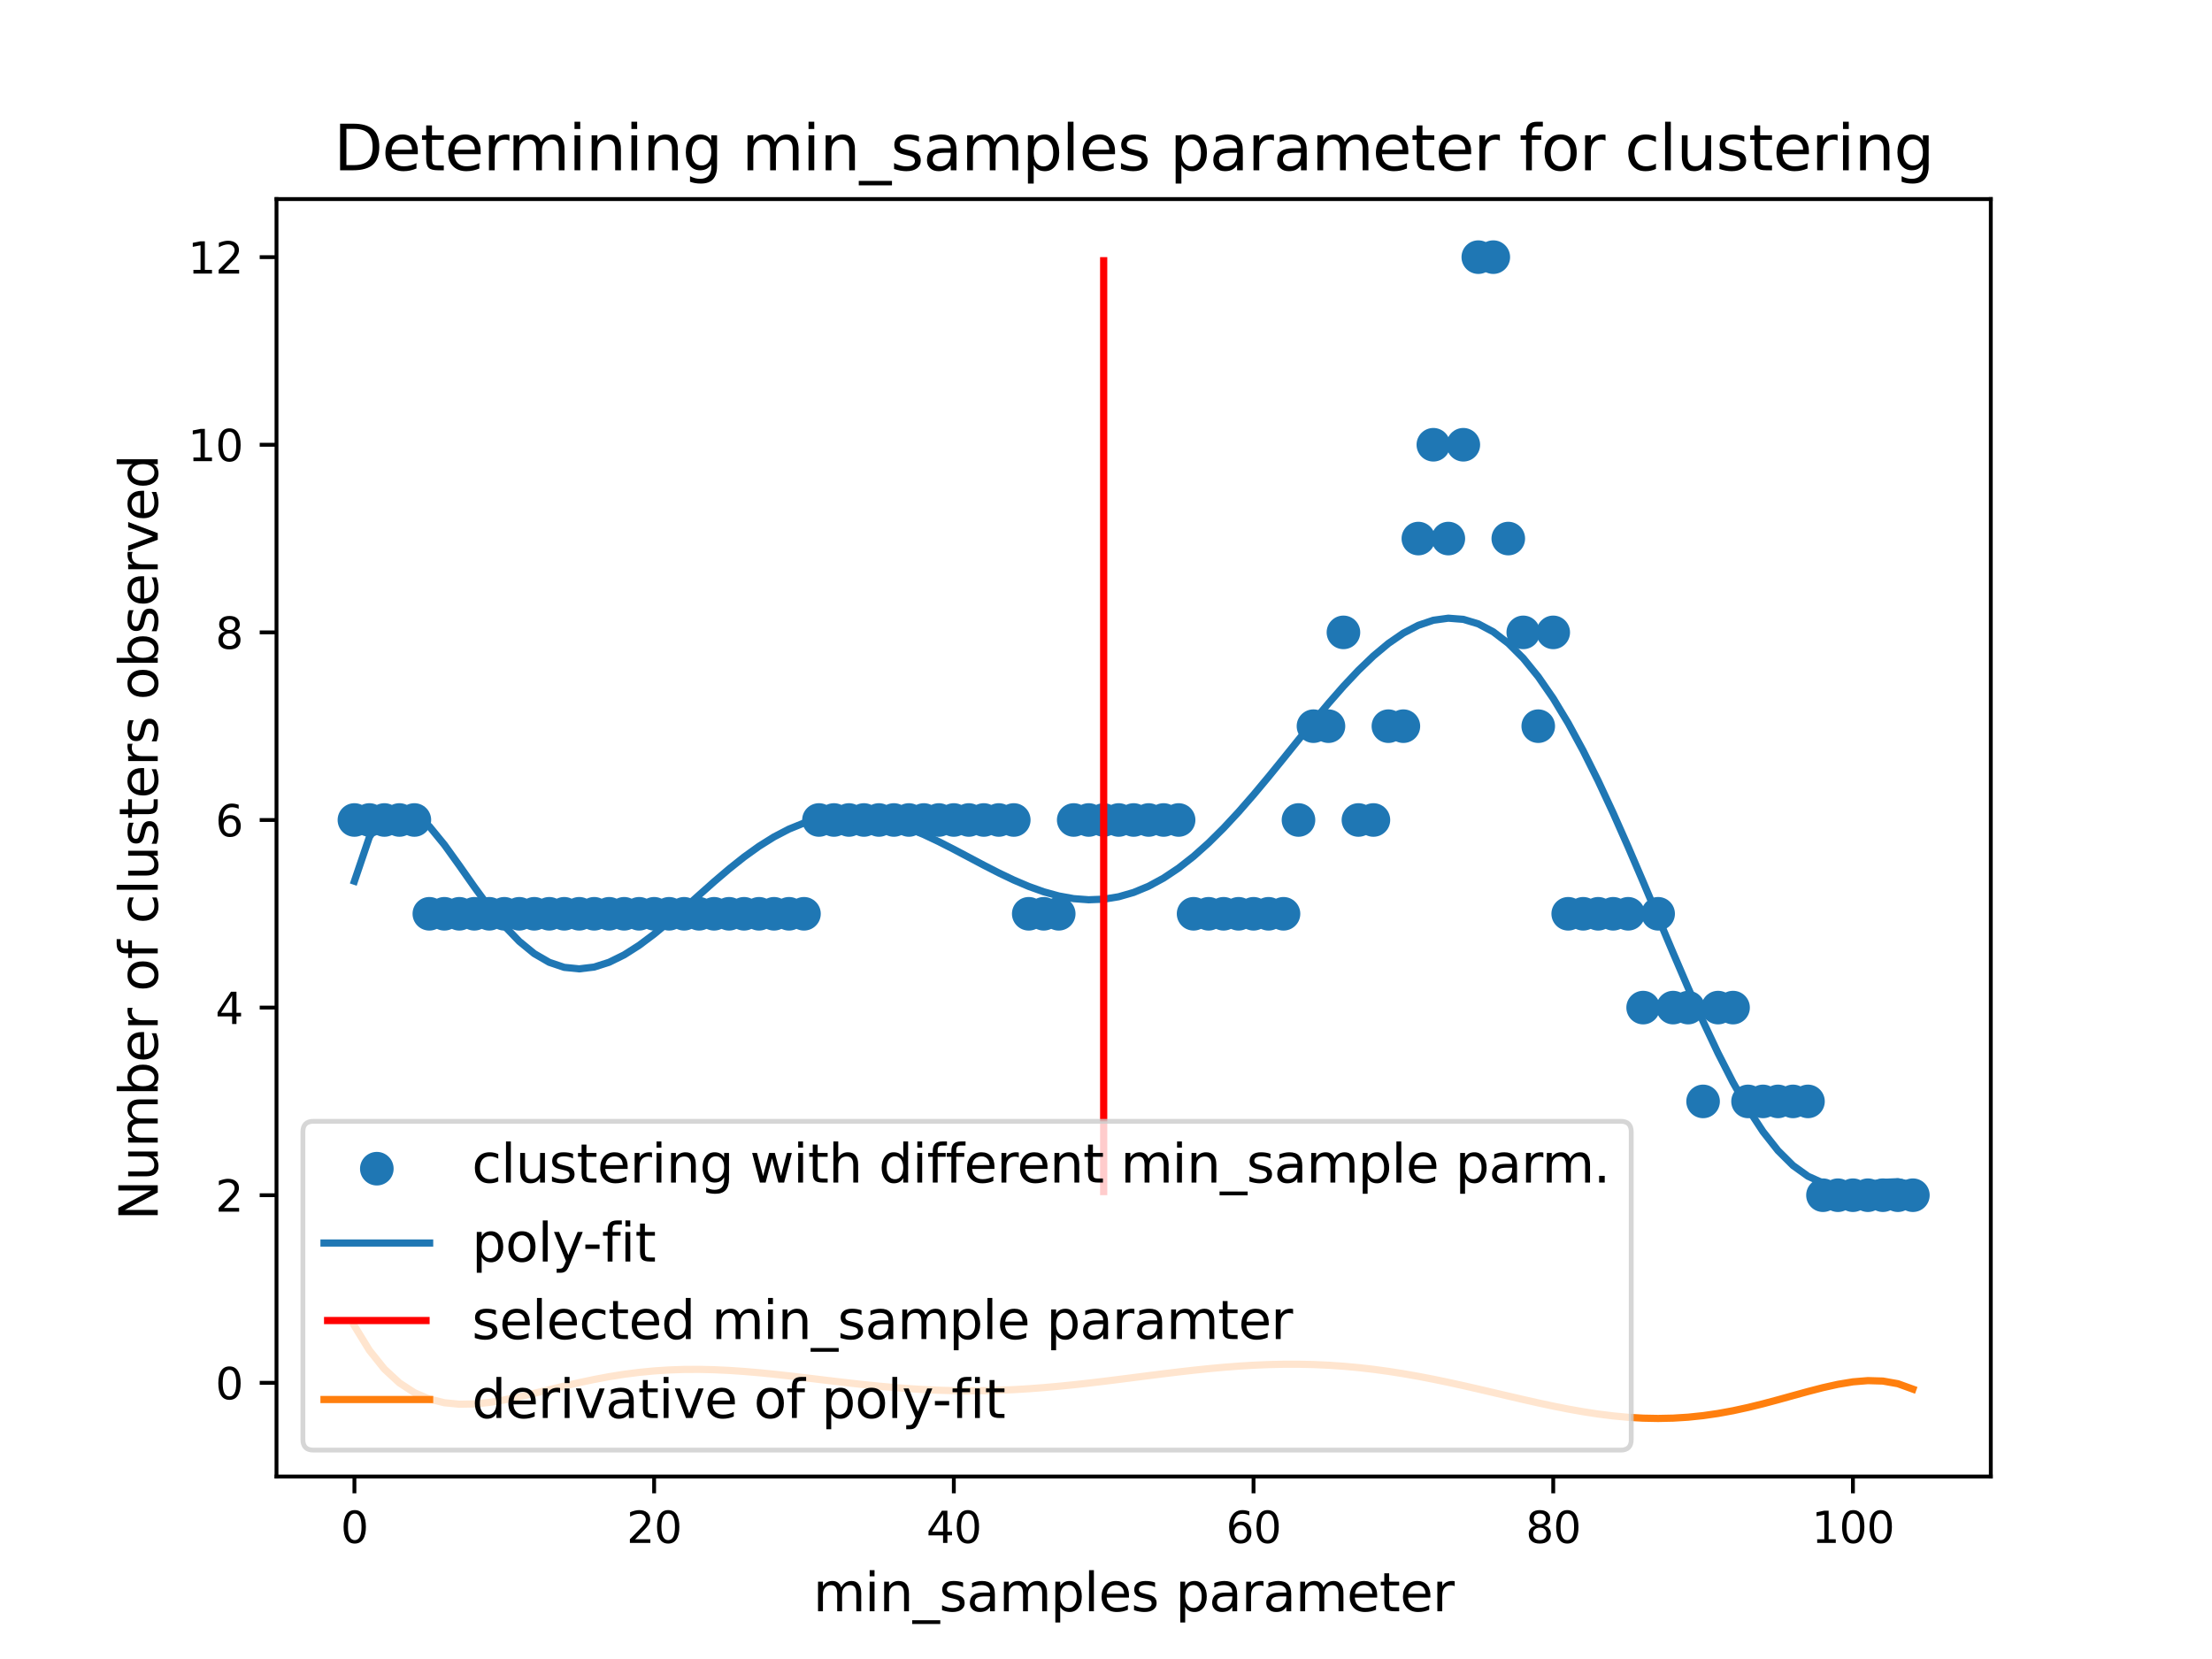<?xml version="1.0" encoding="utf-8" standalone="no"?>
<!DOCTYPE svg PUBLIC "-//W3C//DTD SVG 1.1//EN"
  "http://www.w3.org/Graphics/SVG/1.1/DTD/svg11.dtd">
<svg xmlns:xlink="http://www.w3.org/1999/xlink" width="460.8pt" height="345.6pt" viewBox="0 0 460.8 345.6" xmlns="http://www.w3.org/2000/svg" version="1.1">
 <defs>
  <style type="text/css">*{stroke-linejoin: round; stroke-linecap: butt}</style>
 </defs>
 <g id="figure_1">
  <g id="patch_1">
   <path d="M 0 345.6 
L 460.8 345.6 
L 460.8 0 
L 0 0 
z
" style="fill: #ffffff"/>
  </g>
  <g id="axes_1">
   <g id="patch_2">
    <path d="M 57.6 307.584 
L 414.72 307.584 
L 414.72 41.472 
L 57.6 41.472 
z
" style="fill: #ffffff"/>
   </g>
   <g id="PathCollection_1">
    <defs>
     <path id="mcc1b3256d8" d="M 0 3 
C 0.796 3 1.559 2.684 2.121 2.121 
C 2.684 1.559 3 0.796 3 0 
C 3 -0.796 2.684 -1.559 2.121 -2.121 
C 1.559 -2.684 0.796 -3 0 -3 
C -0.796 -3 -1.559 -2.684 -2.121 -2.121 
C -2.684 -1.559 -3 -0.796 -3 0 
C -3 0.796 -2.684 1.559 -2.121 2.121 
C -1.559 2.684 -0.796 3 0 3 
z
" style="stroke: #1f77b4"/>
    </defs>
    <g clip-path="url(#pc8c4bc44b3)">
     <use xlink:href="#mcc1b3256d8" x="73.833" y="170.818" style="fill: #1f77b4; stroke: #1f77b4"/>
     <use xlink:href="#mcc1b3256d8" x="76.954" y="170.818" style="fill: #1f77b4; stroke: #1f77b4"/>
     <use xlink:href="#mcc1b3256d8" x="80.076" y="170.818" style="fill: #1f77b4; stroke: #1f77b4"/>
     <use xlink:href="#mcc1b3256d8" x="83.198" y="170.818" style="fill: #1f77b4; stroke: #1f77b4"/>
     <use xlink:href="#mcc1b3256d8" x="86.319" y="170.818" style="fill: #1f77b4; stroke: #1f77b4"/>
     <use xlink:href="#mcc1b3256d8" x="89.441" y="190.359" style="fill: #1f77b4; stroke: #1f77b4"/>
     <use xlink:href="#mcc1b3256d8" x="92.563" y="190.359" style="fill: #1f77b4; stroke: #1f77b4"/>
     <use xlink:href="#mcc1b3256d8" x="95.684" y="190.359" style="fill: #1f77b4; stroke: #1f77b4"/>
     <use xlink:href="#mcc1b3256d8" x="98.806" y="190.359" style="fill: #1f77b4; stroke: #1f77b4"/>
     <use xlink:href="#mcc1b3256d8" x="101.928" y="190.359" style="fill: #1f77b4; stroke: #1f77b4"/>
     <use xlink:href="#mcc1b3256d8" x="105.05" y="190.359" style="fill: #1f77b4; stroke: #1f77b4"/>
     <use xlink:href="#mcc1b3256d8" x="108.171" y="190.359" style="fill: #1f77b4; stroke: #1f77b4"/>
     <use xlink:href="#mcc1b3256d8" x="111.293" y="190.359" style="fill: #1f77b4; stroke: #1f77b4"/>
     <use xlink:href="#mcc1b3256d8" x="114.415" y="190.359" style="fill: #1f77b4; stroke: #1f77b4"/>
     <use xlink:href="#mcc1b3256d8" x="117.536" y="190.359" style="fill: #1f77b4; stroke: #1f77b4"/>
     <use xlink:href="#mcc1b3256d8" x="120.658" y="190.359" style="fill: #1f77b4; stroke: #1f77b4"/>
     <use xlink:href="#mcc1b3256d8" x="123.78" y="190.359" style="fill: #1f77b4; stroke: #1f77b4"/>
     <use xlink:href="#mcc1b3256d8" x="126.901" y="190.359" style="fill: #1f77b4; stroke: #1f77b4"/>
     <use xlink:href="#mcc1b3256d8" x="130.023" y="190.359" style="fill: #1f77b4; stroke: #1f77b4"/>
     <use xlink:href="#mcc1b3256d8" x="133.145" y="190.359" style="fill: #1f77b4; stroke: #1f77b4"/>
     <use xlink:href="#mcc1b3256d8" x="136.266" y="190.359" style="fill: #1f77b4; stroke: #1f77b4"/>
     <use xlink:href="#mcc1b3256d8" x="139.388" y="190.359" style="fill: #1f77b4; stroke: #1f77b4"/>
     <use xlink:href="#mcc1b3256d8" x="142.51" y="190.359" style="fill: #1f77b4; stroke: #1f77b4"/>
     <use xlink:href="#mcc1b3256d8" x="145.631" y="190.359" style="fill: #1f77b4; stroke: #1f77b4"/>
     <use xlink:href="#mcc1b3256d8" x="148.753" y="190.359" style="fill: #1f77b4; stroke: #1f77b4"/>
     <use xlink:href="#mcc1b3256d8" x="151.875" y="190.359" style="fill: #1f77b4; stroke: #1f77b4"/>
     <use xlink:href="#mcc1b3256d8" x="154.996" y="190.359" style="fill: #1f77b4; stroke: #1f77b4"/>
     <use xlink:href="#mcc1b3256d8" x="158.118" y="190.359" style="fill: #1f77b4; stroke: #1f77b4"/>
     <use xlink:href="#mcc1b3256d8" x="161.24" y="190.359" style="fill: #1f77b4; stroke: #1f77b4"/>
     <use xlink:href="#mcc1b3256d8" x="164.361" y="190.359" style="fill: #1f77b4; stroke: #1f77b4"/>
     <use xlink:href="#mcc1b3256d8" x="167.483" y="190.359" style="fill: #1f77b4; stroke: #1f77b4"/>
     <use xlink:href="#mcc1b3256d8" x="170.605" y="170.818" style="fill: #1f77b4; stroke: #1f77b4"/>
     <use xlink:href="#mcc1b3256d8" x="173.726" y="170.818" style="fill: #1f77b4; stroke: #1f77b4"/>
     <use xlink:href="#mcc1b3256d8" x="176.848" y="170.818" style="fill: #1f77b4; stroke: #1f77b4"/>
     <use xlink:href="#mcc1b3256d8" x="179.97" y="170.818" style="fill: #1f77b4; stroke: #1f77b4"/>
     <use xlink:href="#mcc1b3256d8" x="183.091" y="170.818" style="fill: #1f77b4; stroke: #1f77b4"/>
     <use xlink:href="#mcc1b3256d8" x="186.213" y="170.818" style="fill: #1f77b4; stroke: #1f77b4"/>
     <use xlink:href="#mcc1b3256d8" x="189.335" y="170.818" style="fill: #1f77b4; stroke: #1f77b4"/>
     <use xlink:href="#mcc1b3256d8" x="192.457" y="170.818" style="fill: #1f77b4; stroke: #1f77b4"/>
     <use xlink:href="#mcc1b3256d8" x="195.578" y="170.818" style="fill: #1f77b4; stroke: #1f77b4"/>
     <use xlink:href="#mcc1b3256d8" x="198.7" y="170.818" style="fill: #1f77b4; stroke: #1f77b4"/>
     <use xlink:href="#mcc1b3256d8" x="201.822" y="170.818" style="fill: #1f77b4; stroke: #1f77b4"/>
     <use xlink:href="#mcc1b3256d8" x="204.943" y="170.818" style="fill: #1f77b4; stroke: #1f77b4"/>
     <use xlink:href="#mcc1b3256d8" x="208.065" y="170.818" style="fill: #1f77b4; stroke: #1f77b4"/>
     <use xlink:href="#mcc1b3256d8" x="211.187" y="170.818" style="fill: #1f77b4; stroke: #1f77b4"/>
     <use xlink:href="#mcc1b3256d8" x="214.308" y="190.359" style="fill: #1f77b4; stroke: #1f77b4"/>
     <use xlink:href="#mcc1b3256d8" x="217.43" y="190.359" style="fill: #1f77b4; stroke: #1f77b4"/>
     <use xlink:href="#mcc1b3256d8" x="220.552" y="190.359" style="fill: #1f77b4; stroke: #1f77b4"/>
     <use xlink:href="#mcc1b3256d8" x="223.673" y="170.818" style="fill: #1f77b4; stroke: #1f77b4"/>
     <use xlink:href="#mcc1b3256d8" x="226.795" y="170.818" style="fill: #1f77b4; stroke: #1f77b4"/>
     <use xlink:href="#mcc1b3256d8" x="229.917" y="170.818" style="fill: #1f77b4; stroke: #1f77b4"/>
     <use xlink:href="#mcc1b3256d8" x="233.038" y="170.818" style="fill: #1f77b4; stroke: #1f77b4"/>
     <use xlink:href="#mcc1b3256d8" x="236.16" y="170.818" style="fill: #1f77b4; stroke: #1f77b4"/>
     <use xlink:href="#mcc1b3256d8" x="239.282" y="170.818" style="fill: #1f77b4; stroke: #1f77b4"/>
     <use xlink:href="#mcc1b3256d8" x="242.403" y="170.818" style="fill: #1f77b4; stroke: #1f77b4"/>
     <use xlink:href="#mcc1b3256d8" x="245.525" y="170.818" style="fill: #1f77b4; stroke: #1f77b4"/>
     <use xlink:href="#mcc1b3256d8" x="248.647" y="190.359" style="fill: #1f77b4; stroke: #1f77b4"/>
     <use xlink:href="#mcc1b3256d8" x="251.768" y="190.359" style="fill: #1f77b4; stroke: #1f77b4"/>
     <use xlink:href="#mcc1b3256d8" x="254.89" y="190.359" style="fill: #1f77b4; stroke: #1f77b4"/>
     <use xlink:href="#mcc1b3256d8" x="258.012" y="190.359" style="fill: #1f77b4; stroke: #1f77b4"/>
     <use xlink:href="#mcc1b3256d8" x="261.133" y="190.359" style="fill: #1f77b4; stroke: #1f77b4"/>
     <use xlink:href="#mcc1b3256d8" x="264.255" y="190.359" style="fill: #1f77b4; stroke: #1f77b4"/>
     <use xlink:href="#mcc1b3256d8" x="267.377" y="190.359" style="fill: #1f77b4; stroke: #1f77b4"/>
     <use xlink:href="#mcc1b3256d8" x="270.498" y="170.818" style="fill: #1f77b4; stroke: #1f77b4"/>
     <use xlink:href="#mcc1b3256d8" x="273.62" y="151.276" style="fill: #1f77b4; stroke: #1f77b4"/>
     <use xlink:href="#mcc1b3256d8" x="276.742" y="151.276" style="fill: #1f77b4; stroke: #1f77b4"/>
     <use xlink:href="#mcc1b3256d8" x="279.863" y="131.735" style="fill: #1f77b4; stroke: #1f77b4"/>
     <use xlink:href="#mcc1b3256d8" x="282.985" y="170.818" style="fill: #1f77b4; stroke: #1f77b4"/>
     <use xlink:href="#mcc1b3256d8" x="286.107" y="170.818" style="fill: #1f77b4; stroke: #1f77b4"/>
     <use xlink:href="#mcc1b3256d8" x="289.229" y="151.276" style="fill: #1f77b4; stroke: #1f77b4"/>
     <use xlink:href="#mcc1b3256d8" x="292.35" y="151.276" style="fill: #1f77b4; stroke: #1f77b4"/>
     <use xlink:href="#mcc1b3256d8" x="295.472" y="112.193" style="fill: #1f77b4; stroke: #1f77b4"/>
     <use xlink:href="#mcc1b3256d8" x="298.594" y="92.651" style="fill: #1f77b4; stroke: #1f77b4"/>
     <use xlink:href="#mcc1b3256d8" x="301.715" y="112.193" style="fill: #1f77b4; stroke: #1f77b4"/>
     <use xlink:href="#mcc1b3256d8" x="304.837" y="92.651" style="fill: #1f77b4; stroke: #1f77b4"/>
     <use xlink:href="#mcc1b3256d8" x="307.959" y="53.568" style="fill: #1f77b4; stroke: #1f77b4"/>
     <use xlink:href="#mcc1b3256d8" x="311.08" y="53.568" style="fill: #1f77b4; stroke: #1f77b4"/>
     <use xlink:href="#mcc1b3256d8" x="314.202" y="112.193" style="fill: #1f77b4; stroke: #1f77b4"/>
     <use xlink:href="#mcc1b3256d8" x="317.324" y="131.735" style="fill: #1f77b4; stroke: #1f77b4"/>
     <use xlink:href="#mcc1b3256d8" x="320.445" y="151.276" style="fill: #1f77b4; stroke: #1f77b4"/>
     <use xlink:href="#mcc1b3256d8" x="323.567" y="131.735" style="fill: #1f77b4; stroke: #1f77b4"/>
     <use xlink:href="#mcc1b3256d8" x="326.689" y="190.359" style="fill: #1f77b4; stroke: #1f77b4"/>
     <use xlink:href="#mcc1b3256d8" x="329.81" y="190.359" style="fill: #1f77b4; stroke: #1f77b4"/>
     <use xlink:href="#mcc1b3256d8" x="332.932" y="190.359" style="fill: #1f77b4; stroke: #1f77b4"/>
     <use xlink:href="#mcc1b3256d8" x="336.054" y="190.359" style="fill: #1f77b4; stroke: #1f77b4"/>
     <use xlink:href="#mcc1b3256d8" x="339.175" y="190.359" style="fill: #1f77b4; stroke: #1f77b4"/>
     <use xlink:href="#mcc1b3256d8" x="342.297" y="209.901" style="fill: #1f77b4; stroke: #1f77b4"/>
     <use xlink:href="#mcc1b3256d8" x="345.419" y="190.359" style="fill: #1f77b4; stroke: #1f77b4"/>
     <use xlink:href="#mcc1b3256d8" x="348.54" y="209.901" style="fill: #1f77b4; stroke: #1f77b4"/>
     <use xlink:href="#mcc1b3256d8" x="351.662" y="209.901" style="fill: #1f77b4; stroke: #1f77b4"/>
     <use xlink:href="#mcc1b3256d8" x="354.784" y="229.443" style="fill: #1f77b4; stroke: #1f77b4"/>
     <use xlink:href="#mcc1b3256d8" x="357.905" y="209.901" style="fill: #1f77b4; stroke: #1f77b4"/>
     <use xlink:href="#mcc1b3256d8" x="361.027" y="209.901" style="fill: #1f77b4; stroke: #1f77b4"/>
     <use xlink:href="#mcc1b3256d8" x="364.149" y="229.443" style="fill: #1f77b4; stroke: #1f77b4"/>
     <use xlink:href="#mcc1b3256d8" x="367.27" y="229.443" style="fill: #1f77b4; stroke: #1f77b4"/>
     <use xlink:href="#mcc1b3256d8" x="370.392" y="229.443" style="fill: #1f77b4; stroke: #1f77b4"/>
     <use xlink:href="#mcc1b3256d8" x="373.514" y="229.443" style="fill: #1f77b4; stroke: #1f77b4"/>
     <use xlink:href="#mcc1b3256d8" x="376.636" y="229.443" style="fill: #1f77b4; stroke: #1f77b4"/>
     <use xlink:href="#mcc1b3256d8" x="379.757" y="248.984" style="fill: #1f77b4; stroke: #1f77b4"/>
     <use xlink:href="#mcc1b3256d8" x="382.879" y="248.984" style="fill: #1f77b4; stroke: #1f77b4"/>
     <use xlink:href="#mcc1b3256d8" x="386.001" y="248.984" style="fill: #1f77b4; stroke: #1f77b4"/>
     <use xlink:href="#mcc1b3256d8" x="389.122" y="248.984" style="fill: #1f77b4; stroke: #1f77b4"/>
     <use xlink:href="#mcc1b3256d8" x="392.244" y="248.984" style="fill: #1f77b4; stroke: #1f77b4"/>
     <use xlink:href="#mcc1b3256d8" x="395.366" y="248.984" style="fill: #1f77b4; stroke: #1f77b4"/>
     <use xlink:href="#mcc1b3256d8" x="398.487" y="248.984" style="fill: #1f77b4; stroke: #1f77b4"/>
    </g>
   </g>
   <g id="matplotlib.axis_1">
    <g id="xtick_1">
     <g id="line2d_1">
      <defs>
       <path id="m582e601bdb" d="M 0 0 
L 0 3.5 
" style="stroke: #000000; stroke-width: 0.8"/>
      </defs>
      <g>
       <use xlink:href="#m582e601bdb" x="73.833" y="307.584" style="stroke: #000000; stroke-width: 0.8"/>
      </g>
     </g>
     <g id="text_1">
      <!-- 0 -->
      <g transform="translate(70.97 321.423)scale(0.09 -0.09)">
       <defs>
        <path id="DejaVuSans-30" d="M 2034 4250 
Q 1547 4250 1301 3770 
Q 1056 3291 1056 2328 
Q 1056 1369 1301 889 
Q 1547 409 2034 409 
Q 2525 409 2770 889 
Q 3016 1369 3016 2328 
Q 3016 3291 2770 3770 
Q 2525 4250 2034 4250 
z
M 2034 4750 
Q 2819 4750 3233 4129 
Q 3647 3509 3647 2328 
Q 3647 1150 3233 529 
Q 2819 -91 2034 -91 
Q 1250 -91 836 529 
Q 422 1150 422 2328 
Q 422 3509 836 4129 
Q 1250 4750 2034 4750 
z
" transform="scale(0.016)"/>
       </defs>
       <use xlink:href="#DejaVuSans-30"/>
      </g>
     </g>
    </g>
    <g id="xtick_2">
     <g id="line2d_2">
      <g>
       <use xlink:href="#m582e601bdb" x="136.266" y="307.584" style="stroke: #000000; stroke-width: 0.8"/>
      </g>
     </g>
     <g id="text_2">
      <!-- 20 -->
      <g transform="translate(130.54 321.423)scale(0.09 -0.09)">
       <defs>
        <path id="DejaVuSans-32" d="M 1228 531 
L 3431 531 
L 3431 0 
L 469 0 
L 469 531 
Q 828 903 1448 1529 
Q 2069 2156 2228 2338 
Q 2531 2678 2651 2914 
Q 2772 3150 2772 3378 
Q 2772 3750 2511 3984 
Q 2250 4219 1831 4219 
Q 1534 4219 1204 4116 
Q 875 4013 500 3803 
L 500 4441 
Q 881 4594 1212 4672 
Q 1544 4750 1819 4750 
Q 2544 4750 2975 4387 
Q 3406 4025 3406 3419 
Q 3406 3131 3298 2873 
Q 3191 2616 2906 2266 
Q 2828 2175 2409 1742 
Q 1991 1309 1228 531 
z
" transform="scale(0.016)"/>
       </defs>
       <use xlink:href="#DejaVuSans-32"/>
       <use xlink:href="#DejaVuSans-30" x="63.623"/>
      </g>
     </g>
    </g>
    <g id="xtick_3">
     <g id="line2d_3">
      <g>
       <use xlink:href="#m582e601bdb" x="198.7" y="307.584" style="stroke: #000000; stroke-width: 0.8"/>
      </g>
     </g>
     <g id="text_3">
      <!-- 40 -->
      <g transform="translate(192.974 321.423)scale(0.09 -0.09)">
       <defs>
        <path id="DejaVuSans-34" d="M 2419 4116 
L 825 1625 
L 2419 1625 
L 2419 4116 
z
M 2253 4666 
L 3047 4666 
L 3047 1625 
L 3713 1625 
L 3713 1100 
L 3047 1100 
L 3047 0 
L 2419 0 
L 2419 1100 
L 313 1100 
L 313 1709 
L 2253 4666 
z
" transform="scale(0.016)"/>
       </defs>
       <use xlink:href="#DejaVuSans-34"/>
       <use xlink:href="#DejaVuSans-30" x="63.623"/>
      </g>
     </g>
    </g>
    <g id="xtick_4">
     <g id="line2d_4">
      <g>
       <use xlink:href="#m582e601bdb" x="261.133" y="307.584" style="stroke: #000000; stroke-width: 0.8"/>
      </g>
     </g>
     <g id="text_4">
      <!-- 60 -->
      <g transform="translate(255.407 321.423)scale(0.09 -0.09)">
       <defs>
        <path id="DejaVuSans-36" d="M 2113 2584 
Q 1688 2584 1439 2293 
Q 1191 2003 1191 1497 
Q 1191 994 1439 701 
Q 1688 409 2113 409 
Q 2538 409 2786 701 
Q 3034 994 3034 1497 
Q 3034 2003 2786 2293 
Q 2538 2584 2113 2584 
z
M 3366 4563 
L 3366 3988 
Q 3128 4100 2886 4159 
Q 2644 4219 2406 4219 
Q 1781 4219 1451 3797 
Q 1122 3375 1075 2522 
Q 1259 2794 1537 2939 
Q 1816 3084 2150 3084 
Q 2853 3084 3261 2657 
Q 3669 2231 3669 1497 
Q 3669 778 3244 343 
Q 2819 -91 2113 -91 
Q 1303 -91 875 529 
Q 447 1150 447 2328 
Q 447 3434 972 4092 
Q 1497 4750 2381 4750 
Q 2619 4750 2861 4703 
Q 3103 4656 3366 4563 
z
" transform="scale(0.016)"/>
       </defs>
       <use xlink:href="#DejaVuSans-36"/>
       <use xlink:href="#DejaVuSans-30" x="63.623"/>
      </g>
     </g>
    </g>
    <g id="xtick_5">
     <g id="line2d_5">
      <g>
       <use xlink:href="#m582e601bdb" x="323.567" y="307.584" style="stroke: #000000; stroke-width: 0.8"/>
      </g>
     </g>
     <g id="text_5">
      <!-- 80 -->
      <g transform="translate(317.841 321.423)scale(0.09 -0.09)">
       <defs>
        <path id="DejaVuSans-38" d="M 2034 2216 
Q 1584 2216 1326 1975 
Q 1069 1734 1069 1313 
Q 1069 891 1326 650 
Q 1584 409 2034 409 
Q 2484 409 2743 651 
Q 3003 894 3003 1313 
Q 3003 1734 2745 1975 
Q 2488 2216 2034 2216 
z
M 1403 2484 
Q 997 2584 770 2862 
Q 544 3141 544 3541 
Q 544 4100 942 4425 
Q 1341 4750 2034 4750 
Q 2731 4750 3128 4425 
Q 3525 4100 3525 3541 
Q 3525 3141 3298 2862 
Q 3072 2584 2669 2484 
Q 3125 2378 3379 2068 
Q 3634 1759 3634 1313 
Q 3634 634 3220 271 
Q 2806 -91 2034 -91 
Q 1263 -91 848 271 
Q 434 634 434 1313 
Q 434 1759 690 2068 
Q 947 2378 1403 2484 
z
M 1172 3481 
Q 1172 3119 1398 2916 
Q 1625 2713 2034 2713 
Q 2441 2713 2670 2916 
Q 2900 3119 2900 3481 
Q 2900 3844 2670 4047 
Q 2441 4250 2034 4250 
Q 1625 4250 1398 4047 
Q 1172 3844 1172 3481 
z
" transform="scale(0.016)"/>
       </defs>
       <use xlink:href="#DejaVuSans-38"/>
       <use xlink:href="#DejaVuSans-30" x="63.623"/>
      </g>
     </g>
    </g>
    <g id="xtick_6">
     <g id="line2d_6">
      <g>
       <use xlink:href="#m582e601bdb" x="386.001" y="307.584" style="stroke: #000000; stroke-width: 0.8"/>
      </g>
     </g>
     <g id="text_6">
      <!-- 100 -->
      <g transform="translate(377.411 321.423)scale(0.09 -0.09)">
       <defs>
        <path id="DejaVuSans-31" d="M 794 531 
L 1825 531 
L 1825 4091 
L 703 3866 
L 703 4441 
L 1819 4666 
L 2450 4666 
L 2450 531 
L 3481 531 
L 3481 0 
L 794 0 
L 794 531 
z
" transform="scale(0.016)"/>
       </defs>
       <use xlink:href="#DejaVuSans-31"/>
       <use xlink:href="#DejaVuSans-30" x="63.623"/>
       <use xlink:href="#DejaVuSans-30" x="127.246"/>
      </g>
     </g>
    </g>
    <g id="text_7">
     <!-- min_samples parameter -->
     <g transform="translate(169.393 335.653)scale(0.11 -0.11)">
      <defs>
       <path id="DejaVuSans-6d" d="M 3328 2828 
Q 3544 3216 3844 3400 
Q 4144 3584 4550 3584 
Q 5097 3584 5394 3201 
Q 5691 2819 5691 2113 
L 5691 0 
L 5113 0 
L 5113 2094 
Q 5113 2597 4934 2840 
Q 4756 3084 4391 3084 
Q 3944 3084 3684 2787 
Q 3425 2491 3425 1978 
L 3425 0 
L 2847 0 
L 2847 2094 
Q 2847 2600 2669 2842 
Q 2491 3084 2119 3084 
Q 1678 3084 1418 2786 
Q 1159 2488 1159 1978 
L 1159 0 
L 581 0 
L 581 3500 
L 1159 3500 
L 1159 2956 
Q 1356 3278 1631 3431 
Q 1906 3584 2284 3584 
Q 2666 3584 2933 3390 
Q 3200 3197 3328 2828 
z
" transform="scale(0.016)"/>
       <path id="DejaVuSans-69" d="M 603 3500 
L 1178 3500 
L 1178 0 
L 603 0 
L 603 3500 
z
M 603 4863 
L 1178 4863 
L 1178 4134 
L 603 4134 
L 603 4863 
z
" transform="scale(0.016)"/>
       <path id="DejaVuSans-6e" d="M 3513 2113 
L 3513 0 
L 2938 0 
L 2938 2094 
Q 2938 2591 2744 2837 
Q 2550 3084 2163 3084 
Q 1697 3084 1428 2787 
Q 1159 2491 1159 1978 
L 1159 0 
L 581 0 
L 581 3500 
L 1159 3500 
L 1159 2956 
Q 1366 3272 1645 3428 
Q 1925 3584 2291 3584 
Q 2894 3584 3203 3211 
Q 3513 2838 3513 2113 
z
" transform="scale(0.016)"/>
       <path id="DejaVuSans-5f" d="M 3263 -1063 
L 3263 -1509 
L -63 -1509 
L -63 -1063 
L 3263 -1063 
z
" transform="scale(0.016)"/>
       <path id="DejaVuSans-73" d="M 2834 3397 
L 2834 2853 
Q 2591 2978 2328 3040 
Q 2066 3103 1784 3103 
Q 1356 3103 1142 2972 
Q 928 2841 928 2578 
Q 928 2378 1081 2264 
Q 1234 2150 1697 2047 
L 1894 2003 
Q 2506 1872 2764 1633 
Q 3022 1394 3022 966 
Q 3022 478 2636 193 
Q 2250 -91 1575 -91 
Q 1294 -91 989 -36 
Q 684 19 347 128 
L 347 722 
Q 666 556 975 473 
Q 1284 391 1588 391 
Q 1994 391 2212 530 
Q 2431 669 2431 922 
Q 2431 1156 2273 1281 
Q 2116 1406 1581 1522 
L 1381 1569 
Q 847 1681 609 1914 
Q 372 2147 372 2553 
Q 372 3047 722 3315 
Q 1072 3584 1716 3584 
Q 2034 3584 2315 3537 
Q 2597 3491 2834 3397 
z
" transform="scale(0.016)"/>
       <path id="DejaVuSans-61" d="M 2194 1759 
Q 1497 1759 1228 1600 
Q 959 1441 959 1056 
Q 959 750 1161 570 
Q 1363 391 1709 391 
Q 2188 391 2477 730 
Q 2766 1069 2766 1631 
L 2766 1759 
L 2194 1759 
z
M 3341 1997 
L 3341 0 
L 2766 0 
L 2766 531 
Q 2569 213 2275 61 
Q 1981 -91 1556 -91 
Q 1019 -91 701 211 
Q 384 513 384 1019 
Q 384 1609 779 1909 
Q 1175 2209 1959 2209 
L 2766 2209 
L 2766 2266 
Q 2766 2663 2505 2880 
Q 2244 3097 1772 3097 
Q 1472 3097 1187 3025 
Q 903 2953 641 2809 
L 641 3341 
Q 956 3463 1253 3523 
Q 1550 3584 1831 3584 
Q 2591 3584 2966 3190 
Q 3341 2797 3341 1997 
z
" transform="scale(0.016)"/>
       <path id="DejaVuSans-70" d="M 1159 525 
L 1159 -1331 
L 581 -1331 
L 581 3500 
L 1159 3500 
L 1159 2969 
Q 1341 3281 1617 3432 
Q 1894 3584 2278 3584 
Q 2916 3584 3314 3078 
Q 3713 2572 3713 1747 
Q 3713 922 3314 415 
Q 2916 -91 2278 -91 
Q 1894 -91 1617 61 
Q 1341 213 1159 525 
z
M 3116 1747 
Q 3116 2381 2855 2742 
Q 2594 3103 2138 3103 
Q 1681 3103 1420 2742 
Q 1159 2381 1159 1747 
Q 1159 1113 1420 752 
Q 1681 391 2138 391 
Q 2594 391 2855 752 
Q 3116 1113 3116 1747 
z
" transform="scale(0.016)"/>
       <path id="DejaVuSans-6c" d="M 603 4863 
L 1178 4863 
L 1178 0 
L 603 0 
L 603 4863 
z
" transform="scale(0.016)"/>
       <path id="DejaVuSans-65" d="M 3597 1894 
L 3597 1613 
L 953 1613 
Q 991 1019 1311 708 
Q 1631 397 2203 397 
Q 2534 397 2845 478 
Q 3156 559 3463 722 
L 3463 178 
Q 3153 47 2828 -22 
Q 2503 -91 2169 -91 
Q 1331 -91 842 396 
Q 353 884 353 1716 
Q 353 2575 817 3079 
Q 1281 3584 2069 3584 
Q 2775 3584 3186 3129 
Q 3597 2675 3597 1894 
z
M 3022 2063 
Q 3016 2534 2758 2815 
Q 2500 3097 2075 3097 
Q 1594 3097 1305 2825 
Q 1016 2553 972 2059 
L 3022 2063 
z
" transform="scale(0.016)"/>
       <path id="DejaVuSans-20" transform="scale(0.016)"/>
       <path id="DejaVuSans-72" d="M 2631 2963 
Q 2534 3019 2420 3045 
Q 2306 3072 2169 3072 
Q 1681 3072 1420 2755 
Q 1159 2438 1159 1844 
L 1159 0 
L 581 0 
L 581 3500 
L 1159 3500 
L 1159 2956 
Q 1341 3275 1631 3429 
Q 1922 3584 2338 3584 
Q 2397 3584 2469 3576 
Q 2541 3569 2628 3553 
L 2631 2963 
z
" transform="scale(0.016)"/>
       <path id="DejaVuSans-74" d="M 1172 4494 
L 1172 3500 
L 2356 3500 
L 2356 3053 
L 1172 3053 
L 1172 1153 
Q 1172 725 1289 603 
Q 1406 481 1766 481 
L 2356 481 
L 2356 0 
L 1766 0 
Q 1100 0 847 248 
Q 594 497 594 1153 
L 594 3053 
L 172 3053 
L 172 3500 
L 594 3500 
L 594 4494 
L 1172 4494 
z
" transform="scale(0.016)"/>
      </defs>
      <use xlink:href="#DejaVuSans-6d"/>
      <use xlink:href="#DejaVuSans-69" x="97.412"/>
      <use xlink:href="#DejaVuSans-6e" x="125.195"/>
      <use xlink:href="#DejaVuSans-5f" x="188.574"/>
      <use xlink:href="#DejaVuSans-73" x="238.574"/>
      <use xlink:href="#DejaVuSans-61" x="290.674"/>
      <use xlink:href="#DejaVuSans-6d" x="351.953"/>
      <use xlink:href="#DejaVuSans-70" x="449.365"/>
      <use xlink:href="#DejaVuSans-6c" x="512.842"/>
      <use xlink:href="#DejaVuSans-65" x="540.625"/>
      <use xlink:href="#DejaVuSans-73" x="602.148"/>
      <use xlink:href="#DejaVuSans-20" x="654.248"/>
      <use xlink:href="#DejaVuSans-70" x="686.035"/>
      <use xlink:href="#DejaVuSans-61" x="749.512"/>
      <use xlink:href="#DejaVuSans-72" x="810.791"/>
      <use xlink:href="#DejaVuSans-61" x="851.904"/>
      <use xlink:href="#DejaVuSans-6d" x="913.184"/>
      <use xlink:href="#DejaVuSans-65" x="1010.596"/>
      <use xlink:href="#DejaVuSans-74" x="1072.119"/>
      <use xlink:href="#DejaVuSans-65" x="1111.328"/>
      <use xlink:href="#DejaVuSans-72" x="1172.852"/>
     </g>
    </g>
   </g>
   <g id="matplotlib.axis_2">
    <g id="ytick_1">
     <g id="line2d_7">
      <defs>
       <path id="mcf2b20337a" d="M 0 0 
L -3.5 0 
" style="stroke: #000000; stroke-width: 0.8"/>
      </defs>
      <g>
       <use xlink:href="#mcf2b20337a" x="57.6" y="288.068" style="stroke: #000000; stroke-width: 0.8"/>
      </g>
     </g>
     <g id="text_8">
      <!-- 0 -->
      <g transform="translate(44.874 291.487)scale(0.09 -0.09)">
       <use xlink:href="#DejaVuSans-30"/>
      </g>
     </g>
    </g>
    <g id="ytick_2">
     <g id="line2d_8">
      <g>
       <use xlink:href="#mcf2b20337a" x="57.6" y="248.984" style="stroke: #000000; stroke-width: 0.8"/>
      </g>
     </g>
     <g id="text_9">
      <!-- 2 -->
      <g transform="translate(44.874 252.404)scale(0.09 -0.09)">
       <use xlink:href="#DejaVuSans-32"/>
      </g>
     </g>
    </g>
    <g id="ytick_3">
     <g id="line2d_9">
      <g>
       <use xlink:href="#mcf2b20337a" x="57.6" y="209.901" style="stroke: #000000; stroke-width: 0.8"/>
      </g>
     </g>
     <g id="text_10">
      <!-- 4 -->
      <g transform="translate(44.874 213.32)scale(0.09 -0.09)">
       <use xlink:href="#DejaVuSans-34"/>
      </g>
     </g>
    </g>
    <g id="ytick_4">
     <g id="line2d_10">
      <g>
       <use xlink:href="#mcf2b20337a" x="57.6" y="170.818" style="stroke: #000000; stroke-width: 0.8"/>
      </g>
     </g>
     <g id="text_11">
      <!-- 6 -->
      <g transform="translate(44.874 174.237)scale(0.09 -0.09)">
       <use xlink:href="#DejaVuSans-36"/>
      </g>
     </g>
    </g>
    <g id="ytick_5">
     <g id="line2d_11">
      <g>
       <use xlink:href="#mcf2b20337a" x="57.6" y="131.735" style="stroke: #000000; stroke-width: 0.8"/>
      </g>
     </g>
     <g id="text_12">
      <!-- 8 -->
      <g transform="translate(44.874 135.154)scale(0.09 -0.09)">
       <use xlink:href="#DejaVuSans-38"/>
      </g>
     </g>
    </g>
    <g id="ytick_6">
     <g id="line2d_12">
      <g>
       <use xlink:href="#mcf2b20337a" x="57.6" y="92.651" style="stroke: #000000; stroke-width: 0.8"/>
      </g>
     </g>
     <g id="text_13">
      <!-- 10 -->
      <g transform="translate(39.148 96.071)scale(0.09 -0.09)">
       <use xlink:href="#DejaVuSans-31"/>
       <use xlink:href="#DejaVuSans-30" x="63.623"/>
      </g>
     </g>
    </g>
    <g id="ytick_7">
     <g id="line2d_13">
      <g>
       <use xlink:href="#mcf2b20337a" x="57.6" y="53.568" style="stroke: #000000; stroke-width: 0.8"/>
      </g>
     </g>
     <g id="text_14">
      <!-- 12 -->
      <g transform="translate(39.148 56.987)scale(0.09 -0.09)">
       <use xlink:href="#DejaVuSans-31"/>
       <use xlink:href="#DejaVuSans-32" x="63.623"/>
      </g>
     </g>
    </g>
    <g id="text_15">
     <!-- Number of clusters observed -->
     <g transform="translate(32.86 254.236)rotate(-90)scale(0.11 -0.11)">
      <defs>
       <path id="DejaVuSans-4e" d="M 628 4666 
L 1478 4666 
L 3547 763 
L 3547 4666 
L 4159 4666 
L 4159 0 
L 3309 0 
L 1241 3903 
L 1241 0 
L 628 0 
L 628 4666 
z
" transform="scale(0.016)"/>
       <path id="DejaVuSans-75" d="M 544 1381 
L 544 3500 
L 1119 3500 
L 1119 1403 
Q 1119 906 1312 657 
Q 1506 409 1894 409 
Q 2359 409 2629 706 
Q 2900 1003 2900 1516 
L 2900 3500 
L 3475 3500 
L 3475 0 
L 2900 0 
L 2900 538 
Q 2691 219 2414 64 
Q 2138 -91 1772 -91 
Q 1169 -91 856 284 
Q 544 659 544 1381 
z
M 1991 3584 
L 1991 3584 
z
" transform="scale(0.016)"/>
       <path id="DejaVuSans-62" d="M 3116 1747 
Q 3116 2381 2855 2742 
Q 2594 3103 2138 3103 
Q 1681 3103 1420 2742 
Q 1159 2381 1159 1747 
Q 1159 1113 1420 752 
Q 1681 391 2138 391 
Q 2594 391 2855 752 
Q 3116 1113 3116 1747 
z
M 1159 2969 
Q 1341 3281 1617 3432 
Q 1894 3584 2278 3584 
Q 2916 3584 3314 3078 
Q 3713 2572 3713 1747 
Q 3713 922 3314 415 
Q 2916 -91 2278 -91 
Q 1894 -91 1617 61 
Q 1341 213 1159 525 
L 1159 0 
L 581 0 
L 581 4863 
L 1159 4863 
L 1159 2969 
z
" transform="scale(0.016)"/>
       <path id="DejaVuSans-6f" d="M 1959 3097 
Q 1497 3097 1228 2736 
Q 959 2375 959 1747 
Q 959 1119 1226 758 
Q 1494 397 1959 397 
Q 2419 397 2687 759 
Q 2956 1122 2956 1747 
Q 2956 2369 2687 2733 
Q 2419 3097 1959 3097 
z
M 1959 3584 
Q 2709 3584 3137 3096 
Q 3566 2609 3566 1747 
Q 3566 888 3137 398 
Q 2709 -91 1959 -91 
Q 1206 -91 779 398 
Q 353 888 353 1747 
Q 353 2609 779 3096 
Q 1206 3584 1959 3584 
z
" transform="scale(0.016)"/>
       <path id="DejaVuSans-66" d="M 2375 4863 
L 2375 4384 
L 1825 4384 
Q 1516 4384 1395 4259 
Q 1275 4134 1275 3809 
L 1275 3500 
L 2222 3500 
L 2222 3053 
L 1275 3053 
L 1275 0 
L 697 0 
L 697 3053 
L 147 3053 
L 147 3500 
L 697 3500 
L 697 3744 
Q 697 4328 969 4595 
Q 1241 4863 1831 4863 
L 2375 4863 
z
" transform="scale(0.016)"/>
       <path id="DejaVuSans-63" d="M 3122 3366 
L 3122 2828 
Q 2878 2963 2633 3030 
Q 2388 3097 2138 3097 
Q 1578 3097 1268 2742 
Q 959 2388 959 1747 
Q 959 1106 1268 751 
Q 1578 397 2138 397 
Q 2388 397 2633 464 
Q 2878 531 3122 666 
L 3122 134 
Q 2881 22 2623 -34 
Q 2366 -91 2075 -91 
Q 1284 -91 818 406 
Q 353 903 353 1747 
Q 353 2603 823 3093 
Q 1294 3584 2113 3584 
Q 2378 3584 2631 3529 
Q 2884 3475 3122 3366 
z
" transform="scale(0.016)"/>
       <path id="DejaVuSans-76" d="M 191 3500 
L 800 3500 
L 1894 563 
L 2988 3500 
L 3597 3500 
L 2284 0 
L 1503 0 
L 191 3500 
z
" transform="scale(0.016)"/>
       <path id="DejaVuSans-64" d="M 2906 2969 
L 2906 4863 
L 3481 4863 
L 3481 0 
L 2906 0 
L 2906 525 
Q 2725 213 2448 61 
Q 2172 -91 1784 -91 
Q 1150 -91 751 415 
Q 353 922 353 1747 
Q 353 2572 751 3078 
Q 1150 3584 1784 3584 
Q 2172 3584 2448 3432 
Q 2725 3281 2906 2969 
z
M 947 1747 
Q 947 1113 1208 752 
Q 1469 391 1925 391 
Q 2381 391 2643 752 
Q 2906 1113 2906 1747 
Q 2906 2381 2643 2742 
Q 2381 3103 1925 3103 
Q 1469 3103 1208 2742 
Q 947 2381 947 1747 
z
" transform="scale(0.016)"/>
      </defs>
      <use xlink:href="#DejaVuSans-4e"/>
      <use xlink:href="#DejaVuSans-75" x="74.805"/>
      <use xlink:href="#DejaVuSans-6d" x="138.184"/>
      <use xlink:href="#DejaVuSans-62" x="235.596"/>
      <use xlink:href="#DejaVuSans-65" x="299.072"/>
      <use xlink:href="#DejaVuSans-72" x="360.596"/>
      <use xlink:href="#DejaVuSans-20" x="401.709"/>
      <use xlink:href="#DejaVuSans-6f" x="433.496"/>
      <use xlink:href="#DejaVuSans-66" x="494.678"/>
      <use xlink:href="#DejaVuSans-20" x="529.883"/>
      <use xlink:href="#DejaVuSans-63" x="561.67"/>
      <use xlink:href="#DejaVuSans-6c" x="616.65"/>
      <use xlink:href="#DejaVuSans-75" x="644.434"/>
      <use xlink:href="#DejaVuSans-73" x="707.812"/>
      <use xlink:href="#DejaVuSans-74" x="759.912"/>
      <use xlink:href="#DejaVuSans-65" x="799.121"/>
      <use xlink:href="#DejaVuSans-72" x="860.645"/>
      <use xlink:href="#DejaVuSans-73" x="901.758"/>
      <use xlink:href="#DejaVuSans-20" x="953.857"/>
      <use xlink:href="#DejaVuSans-6f" x="985.645"/>
      <use xlink:href="#DejaVuSans-62" x="1046.826"/>
      <use xlink:href="#DejaVuSans-73" x="1110.303"/>
      <use xlink:href="#DejaVuSans-65" x="1162.402"/>
      <use xlink:href="#DejaVuSans-72" x="1223.926"/>
      <use xlink:href="#DejaVuSans-76" x="1265.039"/>
      <use xlink:href="#DejaVuSans-65" x="1324.219"/>
      <use xlink:href="#DejaVuSans-64" x="1385.742"/>
     </g>
    </g>
   </g>
   <g id="line2d_14">
    <path d="M 73.833 183.567 
L 76.954 174.365 
L 80.076 169.638 
L 83.198 168.285 
L 86.319 169.38 
L 89.441 172.15 
L 92.563 175.961 
L 95.684 180.298 
L 98.806 184.754 
L 101.928 189.017 
L 105.05 192.853 
L 108.171 196.101 
L 111.293 198.657 
L 114.415 200.466 
L 117.536 201.517 
L 120.658 201.831 
L 123.78 201.455 
L 126.901 200.456 
L 130.023 198.917 
L 133.145 196.929 
L 136.266 194.591 
L 139.388 192.002 
L 142.51 189.26 
L 145.631 186.458 
L 148.753 183.685 
L 151.875 181.022 
L 154.996 178.538 
L 158.118 176.294 
L 161.24 174.341 
L 164.361 172.716 
L 167.483 171.447 
L 170.605 170.55 
L 173.726 170.028 
L 176.848 169.877 
L 179.97 170.082 
L 183.091 170.618 
L 186.213 171.453 
L 189.335 172.549 
L 192.457 173.861 
L 195.578 175.34 
L 198.7 176.933 
L 201.822 178.584 
L 204.943 180.238 
L 208.065 181.838 
L 211.187 183.329 
L 214.308 184.659 
L 217.43 185.778 
L 220.552 186.64 
L 223.673 187.206 
L 226.795 187.44 
L 229.917 187.315 
L 233.038 186.811 
L 236.16 185.912 
L 239.282 184.615 
L 242.403 182.92 
L 245.525 180.84 
L 248.647 178.392 
L 251.768 175.603 
L 254.89 172.508 
L 258.012 169.148 
L 261.133 165.572 
L 264.255 161.834 
L 267.377 157.995 
L 270.498 154.119 
L 273.62 150.274 
L 276.742 146.532 
L 279.863 142.966 
L 282.985 139.647 
L 286.107 136.648 
L 289.229 134.041 
L 292.35 131.891 
L 295.472 130.261 
L 298.594 129.208 
L 301.715 128.781 
L 304.837 129.022 
L 307.959 129.962 
L 311.08 131.624 
L 314.202 134.016 
L 317.324 137.137 
L 320.445 140.972 
L 323.567 145.492 
L 326.689 150.655 
L 329.81 156.406 
L 332.932 162.675 
L 336.054 169.379 
L 339.175 176.424 
L 342.297 183.705 
L 345.419 191.106 
L 348.54 198.504 
L 351.662 205.772 
L 354.784 212.78 
L 357.905 219.398 
L 361.027 225.505 
L 364.149 230.985 
L 367.27 235.741 
L 370.392 239.694 
L 373.514 242.797 
L 376.636 245.033 
L 379.757 246.432 
L 382.879 247.077 
L 386.001 247.11 
L 389.122 246.751 
L 392.244 246.303 
L 395.366 246.169 
L 398.487 246.865 
" clip-path="url(#pc8c4bc44b3)" style="fill: none; stroke: #1f77b4; stroke-width: 1.5; stroke-linecap: square"/>
   </g>
   <g id="LineCollection_1">
    <path d="M 229.917 248.984 
L 229.917 53.568 
" clip-path="url(#pc8c4bc44b3)" style="fill: none; stroke: #ff0000; stroke-width: 1.5"/>
   </g>
   <g id="line2d_15">
    <path d="M 73.833 276.215 
L 76.954 281.302 
L 80.076 285.196 
L 83.198 288.08 
L 86.319 290.117 
L 89.441 291.453 
L 92.563 292.217 
L 95.684 292.524 
L 98.806 292.472 
L 101.928 292.15 
L 105.05 291.631 
L 108.171 290.982 
L 111.293 290.255 
L 114.415 289.497 
L 117.536 288.744 
L 120.658 288.026 
L 123.78 287.367 
L 126.901 286.784 
L 130.023 286.288 
L 133.145 285.888 
L 136.266 285.587 
L 139.388 285.386 
L 142.51 285.28 
L 145.631 285.266 
L 148.753 285.337 
L 151.875 285.483 
L 154.996 285.695 
L 158.118 285.962 
L 161.24 286.273 
L 164.361 286.617 
L 167.483 286.982 
L 170.605 287.358 
L 173.726 287.733 
L 176.848 288.098 
L 179.97 288.443 
L 183.091 288.759 
L 186.213 289.04 
L 189.335 289.279 
L 192.457 289.471 
L 195.578 289.612 
L 198.7 289.699 
L 201.822 289.729 
L 204.943 289.704 
L 208.065 289.622 
L 211.187 289.487 
L 214.308 289.3 
L 217.43 289.065 
L 220.552 288.788 
L 223.673 288.473 
L 226.795 288.126 
L 229.917 287.756 
L 233.038 287.367 
L 236.16 286.97 
L 239.282 286.57 
L 242.403 286.178 
L 245.525 285.799 
L 248.647 285.444 
L 251.768 285.119 
L 254.89 284.833 
L 258.012 284.591 
L 261.133 284.401 
L 264.255 284.269 
L 267.377 284.199 
L 270.498 284.196 
L 273.62 284.262 
L 276.742 284.401 
L 279.863 284.613 
L 282.985 284.897 
L 286.107 285.253 
L 289.229 285.678 
L 292.35 286.168 
L 295.472 286.717 
L 298.594 287.32 
L 301.715 287.968 
L 304.837 288.654 
L 307.959 289.366 
L 311.08 290.094 
L 314.202 290.826 
L 317.324 291.549 
L 320.445 292.251 
L 323.567 292.917 
L 326.689 293.535 
L 329.81 294.09 
L 332.932 294.569 
L 336.054 294.959 
L 339.175 295.249 
L 342.297 295.428 
L 345.419 295.488 
L 348.54 295.422 
L 351.662 295.227 
L 354.784 294.902 
L 357.905 294.45 
L 361.027 293.879 
L 364.149 293.2 
L 367.27 292.433 
L 370.392 291.601 
L 373.514 290.736 
L 376.636 289.877 
L 379.757 289.071 
L 382.879 288.377 
L 386.001 287.862 
L 389.122 287.606 
L 392.244 287.7 
L 395.366 288.252 
L 398.487 289.381 
" clip-path="url(#pc8c4bc44b3)" style="fill: none; stroke: #ff7f0e; stroke-width: 1.5; stroke-linecap: square"/>
   </g>
   <g id="patch_3">
    <path d="M 57.6 307.584 
L 57.6 41.472 
" style="fill: none; stroke: #000000; stroke-width: 0.8; stroke-linejoin: miter; stroke-linecap: square"/>
   </g>
   <g id="patch_4">
    <path d="M 414.72 307.584 
L 414.72 41.472 
" style="fill: none; stroke: #000000; stroke-width: 0.8; stroke-linejoin: miter; stroke-linecap: square"/>
   </g>
   <g id="patch_5">
    <path d="M 57.6 307.584 
L 414.72 307.584 
" style="fill: none; stroke: #000000; stroke-width: 0.8; stroke-linejoin: miter; stroke-linecap: square"/>
   </g>
   <g id="patch_6">
    <path d="M 57.6 41.472 
L 414.72 41.472 
" style="fill: none; stroke: #000000; stroke-width: 0.8; stroke-linejoin: miter; stroke-linecap: square"/>
   </g>
   <g id="text_16">
    <!-- Determining min_samples parameter for clustering -->
    <g transform="translate(69.543 35.472)scale(0.13 -0.13)">
     <defs>
      <path id="DejaVuSans-44" d="M 1259 4147 
L 1259 519 
L 2022 519 
Q 2988 519 3436 956 
Q 3884 1394 3884 2338 
Q 3884 3275 3436 3711 
Q 2988 4147 2022 4147 
L 1259 4147 
z
M 628 4666 
L 1925 4666 
Q 3281 4666 3915 4102 
Q 4550 3538 4550 2338 
Q 4550 1131 3912 565 
Q 3275 0 1925 0 
L 628 0 
L 628 4666 
z
" transform="scale(0.016)"/>
      <path id="DejaVuSans-67" d="M 2906 1791 
Q 2906 2416 2648 2759 
Q 2391 3103 1925 3103 
Q 1463 3103 1205 2759 
Q 947 2416 947 1791 
Q 947 1169 1205 825 
Q 1463 481 1925 481 
Q 2391 481 2648 825 
Q 2906 1169 2906 1791 
z
M 3481 434 
Q 3481 -459 3084 -895 
Q 2688 -1331 1869 -1331 
Q 1566 -1331 1297 -1286 
Q 1028 -1241 775 -1147 
L 775 -588 
Q 1028 -725 1275 -790 
Q 1522 -856 1778 -856 
Q 2344 -856 2625 -561 
Q 2906 -266 2906 331 
L 2906 616 
Q 2728 306 2450 153 
Q 2172 0 1784 0 
Q 1141 0 747 490 
Q 353 981 353 1791 
Q 353 2603 747 3093 
Q 1141 3584 1784 3584 
Q 2172 3584 2450 3431 
Q 2728 3278 2906 2969 
L 2906 3500 
L 3481 3500 
L 3481 434 
z
" transform="scale(0.016)"/>
     </defs>
     <use xlink:href="#DejaVuSans-44"/>
     <use xlink:href="#DejaVuSans-65" x="77.002"/>
     <use xlink:href="#DejaVuSans-74" x="138.525"/>
     <use xlink:href="#DejaVuSans-65" x="177.734"/>
     <use xlink:href="#DejaVuSans-72" x="239.258"/>
     <use xlink:href="#DejaVuSans-6d" x="278.621"/>
     <use xlink:href="#DejaVuSans-69" x="376.033"/>
     <use xlink:href="#DejaVuSans-6e" x="403.816"/>
     <use xlink:href="#DejaVuSans-69" x="467.195"/>
     <use xlink:href="#DejaVuSans-6e" x="494.979"/>
     <use xlink:href="#DejaVuSans-67" x="558.357"/>
     <use xlink:href="#DejaVuSans-20" x="621.834"/>
     <use xlink:href="#DejaVuSans-6d" x="653.621"/>
     <use xlink:href="#DejaVuSans-69" x="751.033"/>
     <use xlink:href="#DejaVuSans-6e" x="778.816"/>
     <use xlink:href="#DejaVuSans-5f" x="842.195"/>
     <use xlink:href="#DejaVuSans-73" x="892.195"/>
     <use xlink:href="#DejaVuSans-61" x="944.295"/>
     <use xlink:href="#DejaVuSans-6d" x="1005.574"/>
     <use xlink:href="#DejaVuSans-70" x="1102.986"/>
     <use xlink:href="#DejaVuSans-6c" x="1166.463"/>
     <use xlink:href="#DejaVuSans-65" x="1194.246"/>
     <use xlink:href="#DejaVuSans-73" x="1255.77"/>
     <use xlink:href="#DejaVuSans-20" x="1307.869"/>
     <use xlink:href="#DejaVuSans-70" x="1339.656"/>
     <use xlink:href="#DejaVuSans-61" x="1403.133"/>
     <use xlink:href="#DejaVuSans-72" x="1464.412"/>
     <use xlink:href="#DejaVuSans-61" x="1505.525"/>
     <use xlink:href="#DejaVuSans-6d" x="1566.805"/>
     <use xlink:href="#DejaVuSans-65" x="1664.217"/>
     <use xlink:href="#DejaVuSans-74" x="1725.74"/>
     <use xlink:href="#DejaVuSans-65" x="1764.949"/>
     <use xlink:href="#DejaVuSans-72" x="1826.473"/>
     <use xlink:href="#DejaVuSans-20" x="1867.586"/>
     <use xlink:href="#DejaVuSans-66" x="1899.373"/>
     <use xlink:href="#DejaVuSans-6f" x="1934.578"/>
     <use xlink:href="#DejaVuSans-72" x="1995.76"/>
     <use xlink:href="#DejaVuSans-20" x="2036.873"/>
     <use xlink:href="#DejaVuSans-63" x="2068.66"/>
     <use xlink:href="#DejaVuSans-6c" x="2123.641"/>
     <use xlink:href="#DejaVuSans-75" x="2151.424"/>
     <use xlink:href="#DejaVuSans-73" x="2214.803"/>
     <use xlink:href="#DejaVuSans-74" x="2266.902"/>
     <use xlink:href="#DejaVuSans-65" x="2306.111"/>
     <use xlink:href="#DejaVuSans-72" x="2367.635"/>
     <use xlink:href="#DejaVuSans-69" x="2408.748"/>
     <use xlink:href="#DejaVuSans-6e" x="2436.531"/>
     <use xlink:href="#DejaVuSans-67" x="2499.91"/>
    </g>
   </g>
   <g id="legend_1">
    <g id="patch_7">
     <path d="M 65.3 302.084 
L 337.617 302.084 
Q 339.817 302.084 339.817 299.884 
L 339.817 235.788 
Q 339.817 233.588 337.617 233.588 
L 65.3 233.588 
Q 63.1 233.588 63.1 235.788 
L 63.1 299.884 
Q 63.1 302.084 65.3 302.084 
z
" style="fill: #ffffff; opacity: 0.8; stroke: #cccccc; stroke-linejoin: miter"/>
    </g>
    <g id="PathCollection_2">
     <g>
      <use xlink:href="#mcc1b3256d8" x="78.5" y="243.459" style="fill: #1f77b4; stroke: #1f77b4"/>
     </g>
    </g>
    <g id="text_17">
     <!-- clustering with different min_sample parm. -->
     <g transform="translate(98.3 246.347)scale(0.11 -0.11)">
      <defs>
       <path id="DejaVuSans-77" d="M 269 3500 
L 844 3500 
L 1563 769 
L 2278 3500 
L 2956 3500 
L 3675 769 
L 4391 3500 
L 4966 3500 
L 4050 0 
L 3372 0 
L 2619 2869 
L 1863 0 
L 1184 0 
L 269 3500 
z
" transform="scale(0.016)"/>
       <path id="DejaVuSans-68" d="M 3513 2113 
L 3513 0 
L 2938 0 
L 2938 2094 
Q 2938 2591 2744 2837 
Q 2550 3084 2163 3084 
Q 1697 3084 1428 2787 
Q 1159 2491 1159 1978 
L 1159 0 
L 581 0 
L 581 4863 
L 1159 4863 
L 1159 2956 
Q 1366 3272 1645 3428 
Q 1925 3584 2291 3584 
Q 2894 3584 3203 3211 
Q 3513 2838 3513 2113 
z
" transform="scale(0.016)"/>
       <path id="DejaVuSans-2e" d="M 684 794 
L 1344 794 
L 1344 0 
L 684 0 
L 684 794 
z
" transform="scale(0.016)"/>
      </defs>
      <use xlink:href="#DejaVuSans-63"/>
      <use xlink:href="#DejaVuSans-6c" x="54.98"/>
      <use xlink:href="#DejaVuSans-75" x="82.764"/>
      <use xlink:href="#DejaVuSans-73" x="146.143"/>
      <use xlink:href="#DejaVuSans-74" x="198.242"/>
      <use xlink:href="#DejaVuSans-65" x="237.451"/>
      <use xlink:href="#DejaVuSans-72" x="298.975"/>
      <use xlink:href="#DejaVuSans-69" x="340.088"/>
      <use xlink:href="#DejaVuSans-6e" x="367.871"/>
      <use xlink:href="#DejaVuSans-67" x="431.25"/>
      <use xlink:href="#DejaVuSans-20" x="494.727"/>
      <use xlink:href="#DejaVuSans-77" x="526.514"/>
      <use xlink:href="#DejaVuSans-69" x="608.301"/>
      <use xlink:href="#DejaVuSans-74" x="636.084"/>
      <use xlink:href="#DejaVuSans-68" x="675.293"/>
      <use xlink:href="#DejaVuSans-20" x="738.672"/>
      <use xlink:href="#DejaVuSans-64" x="770.459"/>
      <use xlink:href="#DejaVuSans-69" x="833.936"/>
      <use xlink:href="#DejaVuSans-66" x="861.719"/>
      <use xlink:href="#DejaVuSans-66" x="896.924"/>
      <use xlink:href="#DejaVuSans-65" x="932.129"/>
      <use xlink:href="#DejaVuSans-72" x="993.652"/>
      <use xlink:href="#DejaVuSans-65" x="1032.516"/>
      <use xlink:href="#DejaVuSans-6e" x="1094.039"/>
      <use xlink:href="#DejaVuSans-74" x="1157.418"/>
      <use xlink:href="#DejaVuSans-20" x="1196.627"/>
      <use xlink:href="#DejaVuSans-6d" x="1228.414"/>
      <use xlink:href="#DejaVuSans-69" x="1325.826"/>
      <use xlink:href="#DejaVuSans-6e" x="1353.609"/>
      <use xlink:href="#DejaVuSans-5f" x="1416.988"/>
      <use xlink:href="#DejaVuSans-73" x="1466.988"/>
      <use xlink:href="#DejaVuSans-61" x="1519.088"/>
      <use xlink:href="#DejaVuSans-6d" x="1580.367"/>
      <use xlink:href="#DejaVuSans-70" x="1677.779"/>
      <use xlink:href="#DejaVuSans-6c" x="1741.256"/>
      <use xlink:href="#DejaVuSans-65" x="1769.039"/>
      <use xlink:href="#DejaVuSans-20" x="1830.562"/>
      <use xlink:href="#DejaVuSans-70" x="1862.35"/>
      <use xlink:href="#DejaVuSans-61" x="1925.826"/>
      <use xlink:href="#DejaVuSans-72" x="1987.105"/>
      <use xlink:href="#DejaVuSans-6d" x="2026.469"/>
      <use xlink:href="#DejaVuSans-2e" x="2123.881"/>
     </g>
    </g>
    <g id="line2d_16">
     <path d="M 67.5 258.949 
L 78.5 258.949 
L 89.5 258.949 
" style="fill: none; stroke: #1f77b4; stroke-width: 1.5; stroke-linecap: square"/>
    </g>
    <g id="text_18">
     <!-- poly-fit -->
     <g transform="translate(98.3 262.799)scale(0.11 -0.11)">
      <defs>
       <path id="DejaVuSans-79" d="M 2059 -325 
Q 1816 -950 1584 -1140 
Q 1353 -1331 966 -1331 
L 506 -1331 
L 506 -850 
L 844 -850 
Q 1081 -850 1212 -737 
Q 1344 -625 1503 -206 
L 1606 56 
L 191 3500 
L 800 3500 
L 1894 763 
L 2988 3500 
L 3597 3500 
L 2059 -325 
z
" transform="scale(0.016)"/>
       <path id="DejaVuSans-2d" d="M 313 2009 
L 1997 2009 
L 1997 1497 
L 313 1497 
L 313 2009 
z
" transform="scale(0.016)"/>
      </defs>
      <use xlink:href="#DejaVuSans-70"/>
      <use xlink:href="#DejaVuSans-6f" x="63.477"/>
      <use xlink:href="#DejaVuSans-6c" x="124.658"/>
      <use xlink:href="#DejaVuSans-79" x="152.441"/>
      <use xlink:href="#DejaVuSans-2d" x="209.871"/>
      <use xlink:href="#DejaVuSans-66" x="245.955"/>
      <use xlink:href="#DejaVuSans-69" x="281.16"/>
      <use xlink:href="#DejaVuSans-74" x="308.943"/>
     </g>
    </g>
    <g id="line2d_17">
     <path d="M 67.5 275.094 
L 89.5 275.094 
" style="fill: none; stroke: #ff0000; stroke-width: 1.5"/>
    </g>
    <g id="text_19">
     <!-- selected min_sample paramter -->
     <g transform="translate(98.3 278.944)scale(0.11 -0.11)">
      <use xlink:href="#DejaVuSans-73"/>
      <use xlink:href="#DejaVuSans-65" x="52.1"/>
      <use xlink:href="#DejaVuSans-6c" x="113.623"/>
      <use xlink:href="#DejaVuSans-65" x="141.406"/>
      <use xlink:href="#DejaVuSans-63" x="202.93"/>
      <use xlink:href="#DejaVuSans-74" x="257.91"/>
      <use xlink:href="#DejaVuSans-65" x="297.119"/>
      <use xlink:href="#DejaVuSans-64" x="358.643"/>
      <use xlink:href="#DejaVuSans-20" x="422.119"/>
      <use xlink:href="#DejaVuSans-6d" x="453.906"/>
      <use xlink:href="#DejaVuSans-69" x="551.318"/>
      <use xlink:href="#DejaVuSans-6e" x="579.102"/>
      <use xlink:href="#DejaVuSans-5f" x="642.48"/>
      <use xlink:href="#DejaVuSans-73" x="692.48"/>
      <use xlink:href="#DejaVuSans-61" x="744.58"/>
      <use xlink:href="#DejaVuSans-6d" x="805.859"/>
      <use xlink:href="#DejaVuSans-70" x="903.271"/>
      <use xlink:href="#DejaVuSans-6c" x="966.748"/>
      <use xlink:href="#DejaVuSans-65" x="994.531"/>
      <use xlink:href="#DejaVuSans-20" x="1056.055"/>
      <use xlink:href="#DejaVuSans-70" x="1087.842"/>
      <use xlink:href="#DejaVuSans-61" x="1151.318"/>
      <use xlink:href="#DejaVuSans-72" x="1212.598"/>
      <use xlink:href="#DejaVuSans-61" x="1253.711"/>
      <use xlink:href="#DejaVuSans-6d" x="1314.99"/>
      <use xlink:href="#DejaVuSans-74" x="1412.402"/>
      <use xlink:href="#DejaVuSans-65" x="1451.611"/>
      <use xlink:href="#DejaVuSans-72" x="1513.135"/>
     </g>
    </g>
    <g id="line2d_18">
     <path d="M 67.5 291.546 
L 78.5 291.546 
L 89.5 291.546 
" style="fill: none; stroke: #ff7f0e; stroke-width: 1.5; stroke-linecap: square"/>
    </g>
    <g id="text_20">
     <!-- derivative of poly-fit -->
     <g transform="translate(98.3 295.396)scale(0.11 -0.11)">
      <use xlink:href="#DejaVuSans-64"/>
      <use xlink:href="#DejaVuSans-65" x="63.477"/>
      <use xlink:href="#DejaVuSans-72" x="125"/>
      <use xlink:href="#DejaVuSans-69" x="166.113"/>
      <use xlink:href="#DejaVuSans-76" x="193.896"/>
      <use xlink:href="#DejaVuSans-61" x="253.076"/>
      <use xlink:href="#DejaVuSans-74" x="314.355"/>
      <use xlink:href="#DejaVuSans-69" x="353.564"/>
      <use xlink:href="#DejaVuSans-76" x="381.348"/>
      <use xlink:href="#DejaVuSans-65" x="440.527"/>
      <use xlink:href="#DejaVuSans-20" x="502.051"/>
      <use xlink:href="#DejaVuSans-6f" x="533.838"/>
      <use xlink:href="#DejaVuSans-66" x="595.02"/>
      <use xlink:href="#DejaVuSans-20" x="630.225"/>
      <use xlink:href="#DejaVuSans-70" x="662.012"/>
      <use xlink:href="#DejaVuSans-6f" x="725.488"/>
      <use xlink:href="#DejaVuSans-6c" x="786.67"/>
      <use xlink:href="#DejaVuSans-79" x="814.453"/>
      <use xlink:href="#DejaVuSans-2d" x="871.883"/>
      <use xlink:href="#DejaVuSans-66" x="907.967"/>
      <use xlink:href="#DejaVuSans-69" x="943.172"/>
      <use xlink:href="#DejaVuSans-74" x="970.955"/>
     </g>
    </g>
   </g>
  </g>
 </g>
 <defs>
  <clipPath id="pc8c4bc44b3">
   <rect x="57.6" y="41.472" width="357.12" height="266.112"/>
  </clipPath>
 </defs>
</svg>
